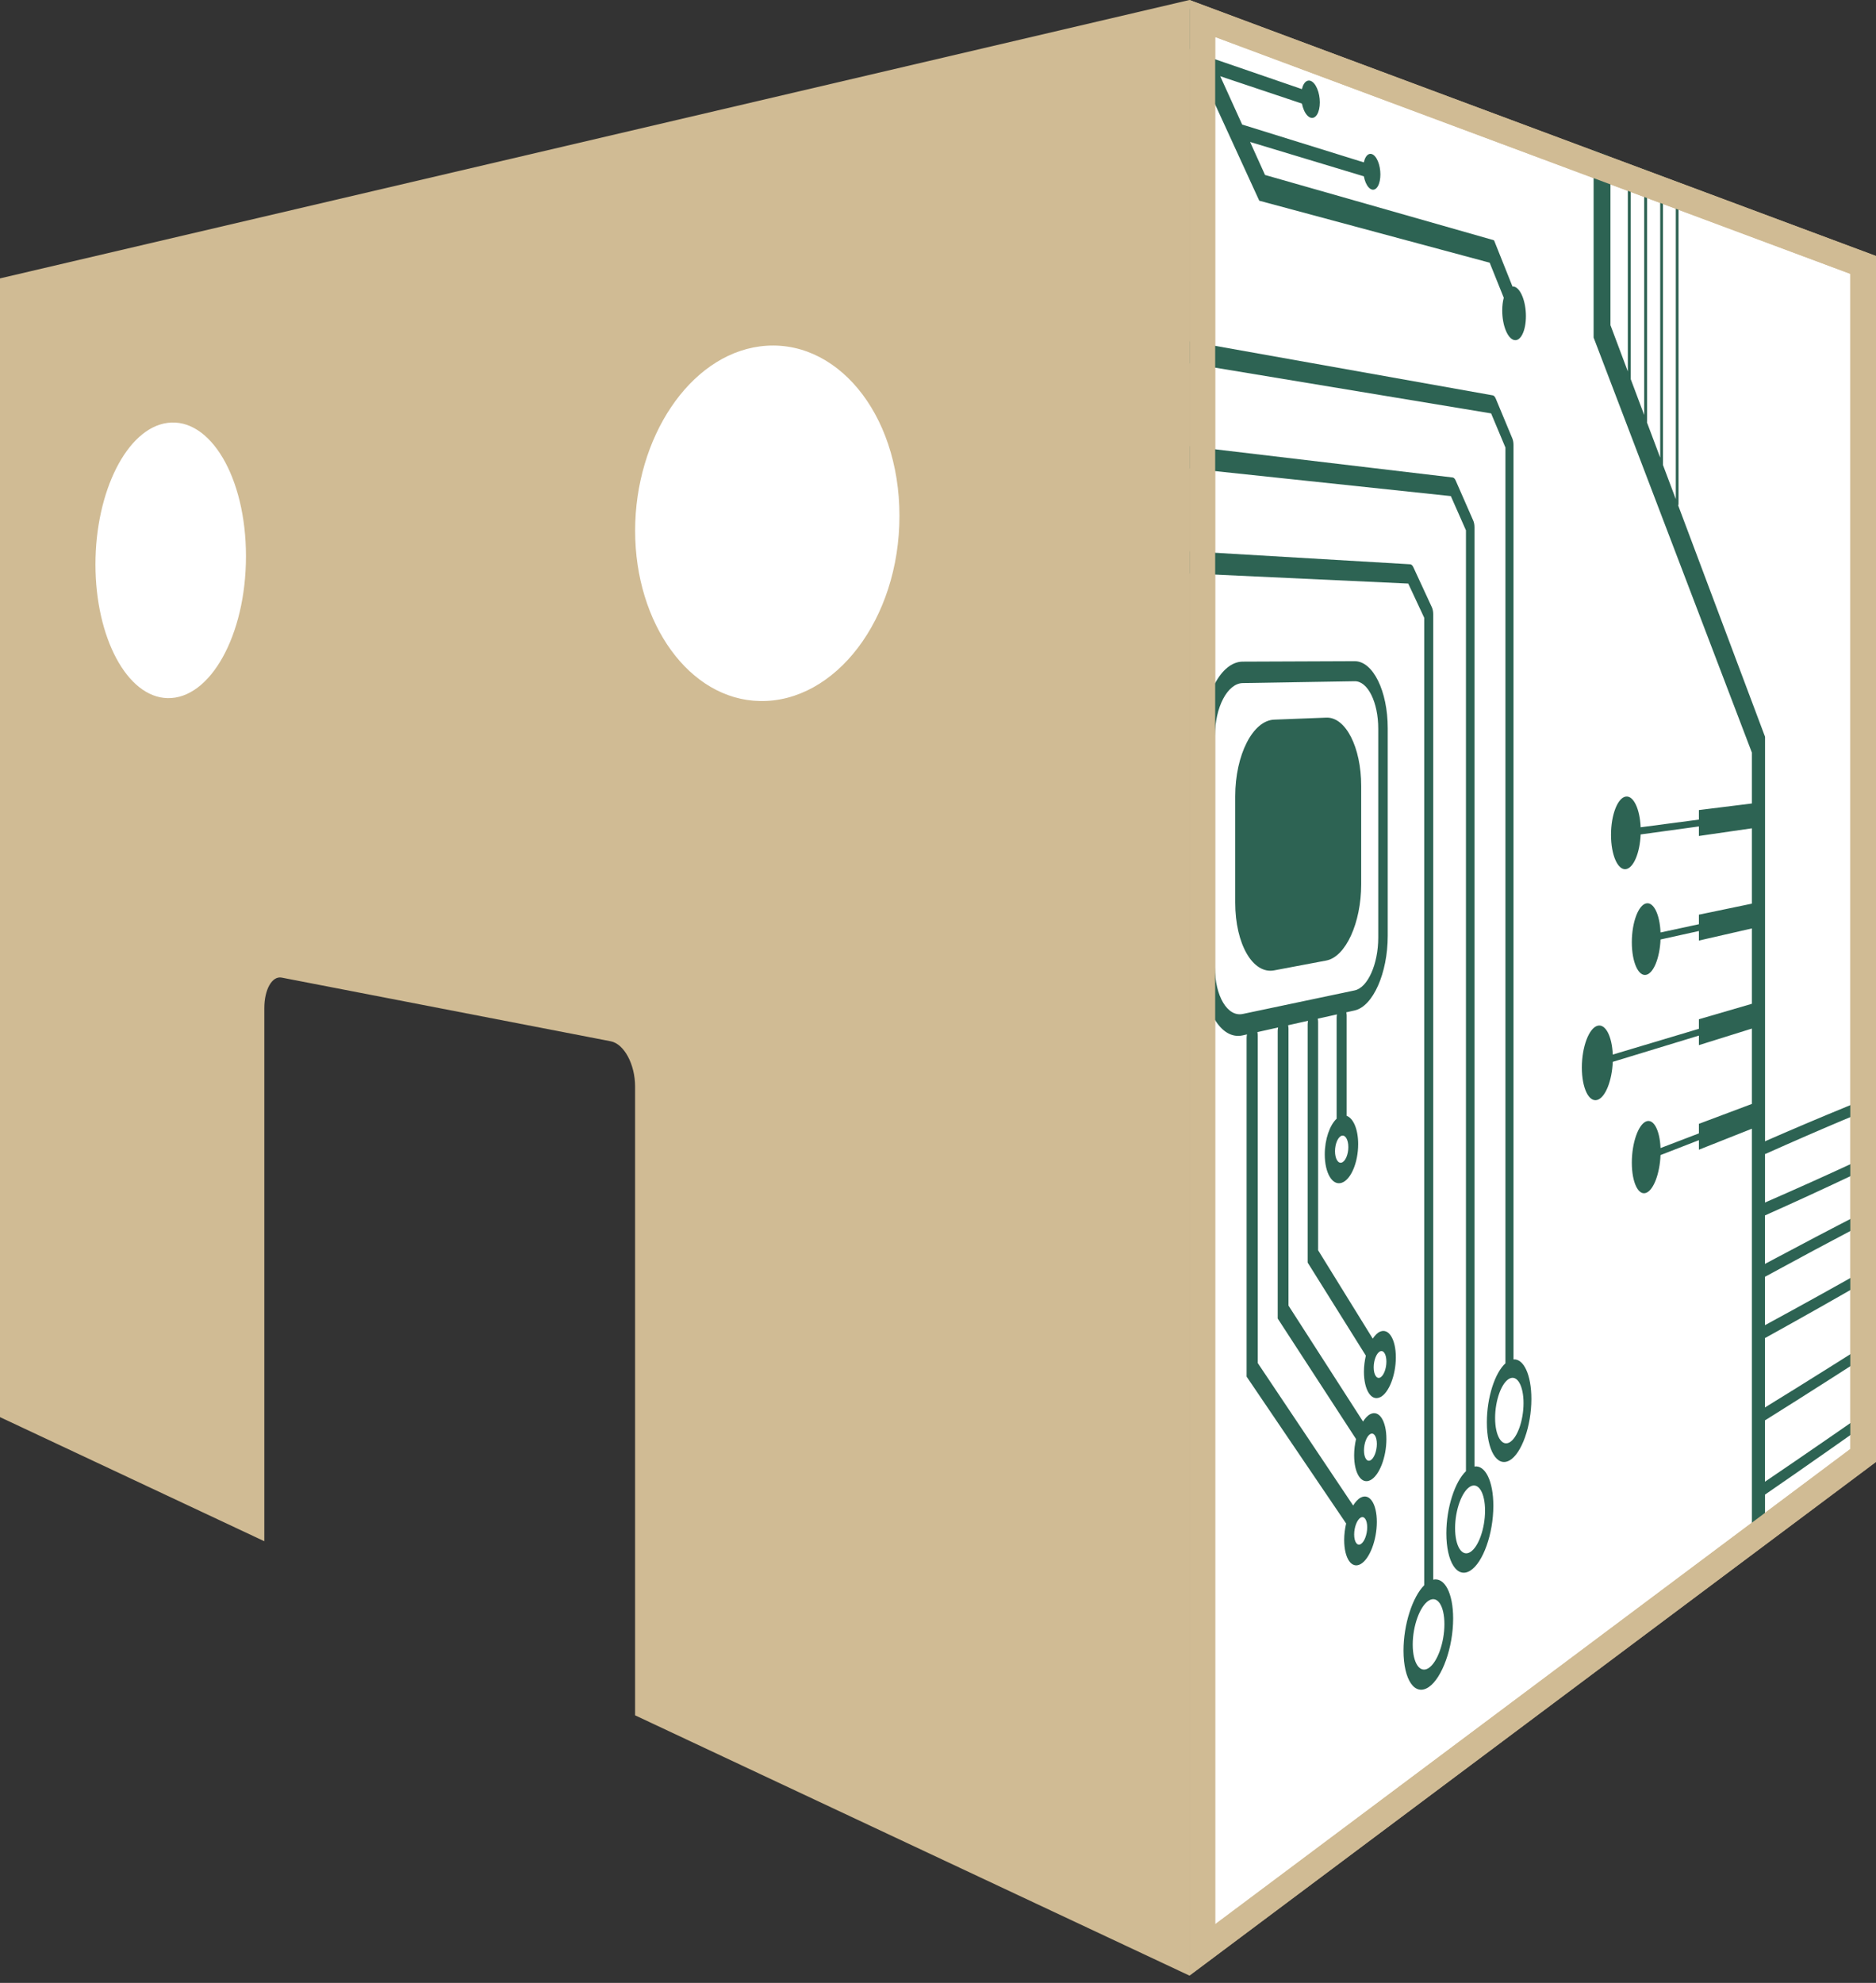 <svg width="511" height="540" viewBox="0 0 511 540" fill="none" xmlns="http://www.w3.org/2000/svg">
<rect x="0" y="0" width="511" height="540" fill="#333333" stroke="none"/>
<path d="M507.5 72.141V396.367L327.5 531.011V5.04L507.5 72.141Z" fill="white" stroke="#D0BB94" stroke-width="7"/>
<mask id="mask0_985_169" style="mask-type:luminance" maskUnits="userSpaceOnUse" x="323" y="0" width="187" height="540">
<path d="M510 399L323 539.19V0L510 69.87V399Z" fill="white"/>
</mask>
<g mask="url(#mask0_985_169)">
<path d="M323 11.02L343.01 54.66L405.77 71.54L409.61 81.09C409.34 82.08 409.19 83.26 409.19 84.56C409.19 88.61 410.65 92.21 412.44 92.6C414.23 92.99 415.64 90.07 415.64 86.09C415.64 82.11 414.21 78.51 412.44 78.06C412.28 78.02 412.13 78.01 411.98 78.02L406.96 65.44L406.9 65.55V65.42L344.58 47.65L340.51 38.66L371.5 48.02C371.61 48.61 371.77 49.18 371.99 49.7C372.91 51.86 374.41 52.3 375.32 50.7C376.23 49.09 376.23 46.05 375.32 43.89C374.41 41.73 372.91 41.25 371.99 42.84C371.77 43.22 371.61 43.7 371.49 44.22L338.35 33.92L332.38 20.76L354.63 28.21C354.76 28.84 354.94 29.44 355.17 29.98C356.17 32.27 357.78 32.79 358.77 31.17C359.75 29.55 359.75 26.38 358.77 24.11C357.79 21.81 356.17 21.24 355.17 22.86C354.93 23.24 354.75 23.72 354.63 24.27L330.16 15.86L323 0.04V11.02Z" fill="#2D6353"/>
<path d="M375.92 380.52C378.3 379.39 380.21 374.52 380.21 369.64C380.21 364.76 378.3 361.62 375.92 362.64C375.2 362.95 374.53 363.64 373.92 364.55L359.04 340.48V278.33C359.04 278 359 277.7 358.94 277.42L364.17 276.25C364.12 276.55 364.08 276.87 364.08 277.2V304.66C362.22 306.38 360.85 310.24 360.85 314.37C360.85 319.47 362.92 322.94 365.45 322.11C367.98 321.28 369.95 316.56 369.95 311.57C369.95 307.53 368.63 304.52 366.81 303.87V276.58C366.81 276.25 366.77 275.96 366.72 275.68L368.99 275.17C374.01 274.05 378 264.96 378 254.88V198.3C378 188.22 374.01 180.04 368.99 180.06L338.5 180.18C332.61 180.2 327.72 189.39 327.72 200.66V263.93C327.72 275.2 332.62 283.28 338.5 281.96L339.66 281.7C339.6 282.02 339.56 282.35 339.56 282.7V374.89L366.67 414.89C366.34 416.33 366.14 417.85 366.14 419.37C366.14 424.41 368.17 427.35 370.63 425.94C373.09 424.53 375.03 419.4 375.03 414.46C375.03 409.52 373.07 406.54 370.63 407.84C369.89 408.23 369.2 409 368.58 409.99L342.6 371.2V282.02C342.6 281.68 342.56 281.37 342.5 281.07L348.13 279.81C348.07 280.13 348.03 280.45 348.03 280.79V359.07L369.37 391.89C369.05 393.3 368.85 394.8 368.85 396.31C368.85 401.32 370.85 404.35 373.29 403.08C375.73 401.81 377.64 396.81 377.64 391.9C377.64 386.99 375.7 383.93 373.29 385.09C372.56 385.44 371.88 386.17 371.27 387.12L350.97 355.55V280.13C350.97 279.79 350.93 279.49 350.87 279.2L356.29 277.99C356.24 278.3 356.19 278.62 356.19 278.95V343.83L372.04 369.18C371.72 370.57 371.52 372.05 371.52 373.55C371.52 378.53 373.5 381.65 375.9 380.51L375.92 380.52ZM365.46 316.6C364.46 316.92 363.64 315.53 363.64 313.51C363.64 311.49 364.46 309.59 365.46 309.29C366.46 308.99 367.27 310.38 367.27 312.39C367.27 314.4 366.46 316.29 365.46 316.6ZM372.41 415.92C372.41 417.9 371.62 419.96 370.64 420.51C369.66 421.06 368.86 419.88 368.86 417.88C368.86 415.88 369.66 413.82 370.64 413.28C371.62 412.74 372.41 413.93 372.41 415.92ZM375.04 393.22C375.04 395.19 374.26 397.19 373.29 397.69C372.32 398.19 371.53 396.97 371.53 394.98C371.53 393.99 371.73 392.99 372.05 392.18C372.37 391.37 372.81 390.75 373.29 390.51C374.25 390.03 375.04 391.25 375.04 393.22ZM330.93 263.36V200.51C330.93 192.59 334.36 186.09 338.51 186.02L369 185.52C372.56 185.46 375.42 191.25 375.42 198.43V255.35C375.42 262.52 372.57 268.96 369 269.71L338.51 276.13C334.36 277 330.93 271.28 330.93 263.36ZM377.64 370.8C377.64 372.76 376.87 374.71 375.92 375.15C374.97 375.59 374.18 374.34 374.18 372.37C374.18 370.4 374.96 368.44 375.92 368.02C376.88 367.6 377.64 368.85 377.64 370.81V370.8Z" fill="#2D6353"/>
<path d="M370.77 214.01C370.77 203.54 366.56 195.22 361.26 195.43L347.06 195.98C341.27 196.2 336.46 205.55 336.46 216.85V245.8C336.46 257.1 341.26 265.35 347.06 264.26L361.26 261.58C366.56 260.58 370.77 251.3 370.77 240.84V214.02V214.01Z" fill="#2D6353"/>
<path d="M382.3 449.49C382.3 457.55 385.41 462 389.17 459.44C392.86 456.93 395.82 448.58 395.82 440.77C395.82 433.84 393.49 429.5 390.39 430.18V167.24C390.39 166.55 390.26 165.89 390.03 165.39L384.99 154.49C384.75 153.96 384.43 153.69 384.11 153.67L323 150.07V156.11L383.59 158.92L387.95 168.26V431.69C384.76 434.88 382.3 442.35 382.3 449.5V449.49ZM393.44 442.31C393.44 447.32 391.54 452.66 389.17 454.24C386.8 455.82 384.81 452.99 384.81 447.87C384.81 442.75 386.78 437.37 389.17 435.89C391.56 434.41 393.44 437.31 393.44 442.31Z" fill="#2D6353"/>
<path d="M400.47 427.74C403.97 425.57 406.77 417.66 406.77 410.07C406.77 403.33 404.56 398.94 401.63 399.37V143.58C401.63 142.91 401.51 142.26 401.29 141.76L396.52 130.88C396.29 130.35 395.99 130.07 395.68 130.03L323 121.41V127.45L395.19 135.1L399.31 144.43V400.64C396.3 403.51 393.97 410.59 393.97 417.55C393.97 425.39 396.91 429.94 400.47 427.74ZM400.47 404.83C402.71 403.57 404.51 406.52 404.51 411.39C404.51 416.26 402.71 421.32 400.47 422.68C398.23 424.04 396.35 421.14 396.35 416.17C396.35 411.2 398.21 406.11 400.47 404.83Z" fill="#2D6353"/>
<path d="M411.16 397.73C414.47 395.87 417.13 388.37 417.13 380.98C417.13 374.42 415.04 369.98 412.26 370.2V121.18C412.26 120.53 412.15 119.89 411.94 119.39L407.42 108.54C407.2 108.02 406.91 107.72 406.63 107.67L323 92.76V98.8L406.16 112.58L410.06 121.88V371.27C407.2 373.85 405 380.57 405 387.34C405 394.97 407.78 399.61 411.16 397.72V397.73ZM411.16 375.43C413.28 374.36 414.99 377.36 414.99 382.11C414.99 386.86 413.28 391.65 411.16 392.81C409.04 393.97 407.25 391.01 407.25 386.17C407.25 381.33 409.01 376.51 411.16 375.43Z" fill="#2D6353"/>
<path d="M480.75 403.51V386.81C500.58 374.46 542.95 346.98 556.61 337.75V335.06C542.96 344.14 500.57 371.16 480.75 383.29V364.4C500.86 353.27 518.81 342.88 534.52 333.36C534.73 337 535.73 339.25 536.93 338.54C538.26 337.74 539.33 333.53 539.33 329.14C539.33 324.75 538.26 321.77 536.93 322.49C535.74 323.14 534.73 326.55 534.52 330.43C518.81 339.77 500.86 349.97 480.76 360.88V347.64C480.76 347.64 480.84 347.66 480.88 347.64C499.23 337.64 515.72 328.99 530.22 321.7C530.44 325.41 531.47 327.76 532.7 327.08C534.07 326.32 535.18 322.09 535.18 317.64C535.18 313.19 534.07 310.1 532.7 310.78C531.47 311.38 530.44 314.79 530.22 318.73C523.23 322.17 515.79 325.91 507.92 329.95C499.43 334.31 490.41 339.04 480.87 344.13C480.83 344.15 480.8 344.21 480.76 344.25V330.96C480.76 330.96 480.81 330.98 480.84 330.96C497.33 323.6 512.74 316.28 525.77 309.69C526 313.46 527.06 315.88 528.33 315.25C529.75 314.54 530.89 310.29 530.89 305.76C530.89 301.23 529.75 298.05 528.33 298.67C527.06 299.23 525.99 302.66 525.77 306.66C512.75 313.11 497.34 320.26 480.86 327.44C480.86 327.44 480.8 327.51 480.77 327.53V314.23C480.77 314.23 480.85 314.27 480.89 314.25C495.79 307.58 508.91 302.06 521.18 297.24C521.41 301.1 522.52 303.62 523.83 303.03C525.3 302.38 526.48 298.11 526.48 293.51C526.48 288.91 525.3 285.62 523.83 286.19C522.52 286.7 521.41 290.12 521.18 294.17C515.25 296.43 509.13 298.85 502.72 301.49C495.84 304.31 488.61 307.38 480.89 310.75C480.85 310.77 480.82 310.82 480.78 310.86V200.65L457.13 137.68C457.18 137.53 457.21 137.34 457.21 137.13V44.2C457.62 44.17 458.01 43.84 458.33 43.16C459.15 41.39 459.15 38 458.33 35.57C457.92 34.35 457.38 33.6 456.84 33.38C456.3 33.16 455.75 33.45 455.34 34.33C454.51 36.1 454.51 39.54 455.34 41.98C455.66 42.92 456.06 43.56 456.47 43.91V135.93L452.98 126.65V31.79C453.4 31.78 453.8 31.45 454.13 30.77C454.97 29.01 454.97 25.58 454.13 23.09C453.71 21.84 453.16 21.07 452.6 20.82C452.04 20.57 451.49 20.85 451.06 21.73C450.2 23.49 450.2 26.97 451.06 29.48C451.39 30.44 451.8 31.11 452.22 31.48V124.63L448.62 115.05C448.63 114.96 448.64 114.87 448.64 114.78V19.02C449.08 19.03 449.49 18.74 449.82 18.08C450.68 16.33 450.68 12.85 449.82 10.31C449.4 9.07 448.85 8.23 448.25 7.95C447.65 7.67 447.09 7.97 446.67 8.81C446.25 9.66 446.01 10.94 446.01 12.42C446.01 13.9 446.24 15.41 446.67 16.65C447 17.61 447.42 18.29 447.86 18.67V113.02L444.2 103.27V5.99C444.65 6.02 445.08 5.74 445.41 5.08C445.84 4.24 446.07 2.96 446.07 1.47C446.07 -0.02 445.84 -1.53 445.41 -2.79C444.98 -4.06 444.41 -4.93 443.8 -5.24C443.19 -5.55 442.61 -5.26 442.18 -4.42C441.28 -2.68 441.28 0.89 442.18 3.52C442.52 4.5 442.95 5.2 443.4 5.61V101.15L438.67 88.55V-115.47L438.58 -115.54L438.67 -115.69L430.52 -141.96C430.56 -142.53 430.58 -143.11 430.58 -143.74C430.58 -150.83 428.13 -158.79 425.06 -161.55C421.94 -164.35 419.38 -160.73 419.38 -153.43C419.38 -146.13 421.94 -138.07 425.06 -135.48C426.05 -134.66 426.97 -134.5 427.77 -134.88L434.08 -114.82V91.92L477.19 204.95V218.81L462.76 220.6V223.2L446.89 225.29C446.69 220.38 444.99 216.69 442.91 216.92C440.67 217.16 438.82 221.84 438.82 227.35C438.82 232.86 440.67 237.04 442.91 236.68C444.99 236.34 446.69 232.2 446.89 227.24L462.76 225.06V227.66L477.19 225.57V246.09L462.76 249.09V251.69L452.31 253.94C452.12 249.12 450.47 245.63 448.45 246.01C446.28 246.42 444.49 251.18 444.49 256.6C444.49 262.02 446.28 266 448.45 265.46C450.47 264.96 452.11 260.75 452.31 255.85L462.76 253.54V256.14L477.19 252.84V273.36L462.76 277.57V280.17L439.3 287.19C439.09 282.21 437.32 278.75 435.15 279.34C432.81 279.98 430.88 285.09 430.88 290.72C430.88 296.35 432.81 300.29 435.15 299.52C437.32 298.8 439.09 294.27 439.3 289.17L462.76 282.02V284.62L477.19 280.11V300.63L462.76 306.05V308.65L452.31 312.65C452.12 307.86 450.47 304.65 448.45 305.37C446.28 306.15 444.49 311.2 444.49 316.62C444.49 322.04 446.28 325.72 448.45 324.82C450.47 323.99 452.11 319.5 452.31 314.56L462.76 310.5V313.1L477.19 307.38V422.69L480.77 420V407.02C500.6 393.42 542.97 363.29 556.63 353.2V350.51C542.98 360.45 500.59 390.12 480.77 403.5L480.75 403.51ZM443.77 3.98C443.37 3.79 443 3.23 442.72 2.4C442.14 0.7 442.14 -1.62 442.72 -2.75C443.28 -3.84 444.26 -3.35 444.81 -1.7C445.38 0 445.38 2.29 444.81 3.42C444.53 3.97 444.16 4.17 443.77 3.97V3.98ZM448.22 17.05C447.83 16.87 447.47 16.34 447.2 15.53C446.63 13.87 446.63 11.58 447.2 10.45C447.75 9.35 448.7 9.8 449.24 11.41C449.8 13.06 449.8 15.33 449.24 16.46C448.97 17.01 448.61 17.22 448.22 17.05ZM451.57 28.34C451.02 26.72 451.02 24.46 451.57 23.32C452.12 22.18 453.02 22.58 453.56 24.2C454.11 25.81 454.11 28.05 453.56 29.19C453.01 30.34 452.12 29.96 451.57 28.34ZM455.83 40.84C455.29 39.26 455.29 37.03 455.83 35.88C456.37 34.74 457.24 35.1 457.77 36.68C458.3 38.26 458.3 40.46 457.77 41.61C457.24 42.76 456.36 42.42 455.83 40.84Z" fill="#2D6353"/>
</g>
<path d="M507.5 72.141V396.367L327.5 531.011V5.04L507.5 72.141Z" stroke="#D0BB94" stroke-width="7"/>
<circle cx="213.5" cy="146.5" r="73.5" fill="white"/>
<circle cx="70" cy="153" r="57" fill="white"/>
<path d="M0 75.81V385.92L72 419.72V274.53C72 269.46 74.12 265.72 76.73 266.23L166.35 283.57C169.99 284.27 172.99 289.82 172.99 295.89V467.13L323.99 538.01V0L0 75.81ZM45.64 190.12C34.59 189.87 26 173.57 26 153.7C26 133.83 34.59 116.61 45.64 115.16C57.21 113.64 67 129.88 67 151.48C67 173.08 57.21 190.38 45.64 190.12ZM207.01 190.91C187.78 190.56 173 169.8 173 144.53C173 119.26 187.77 96.84 207.01 94.33C227.46 91.66 245 112.25 245 140.49C245 168.73 227.45 191.29 207.01 190.91Z" fill="#D0BB94"/>
</svg>

